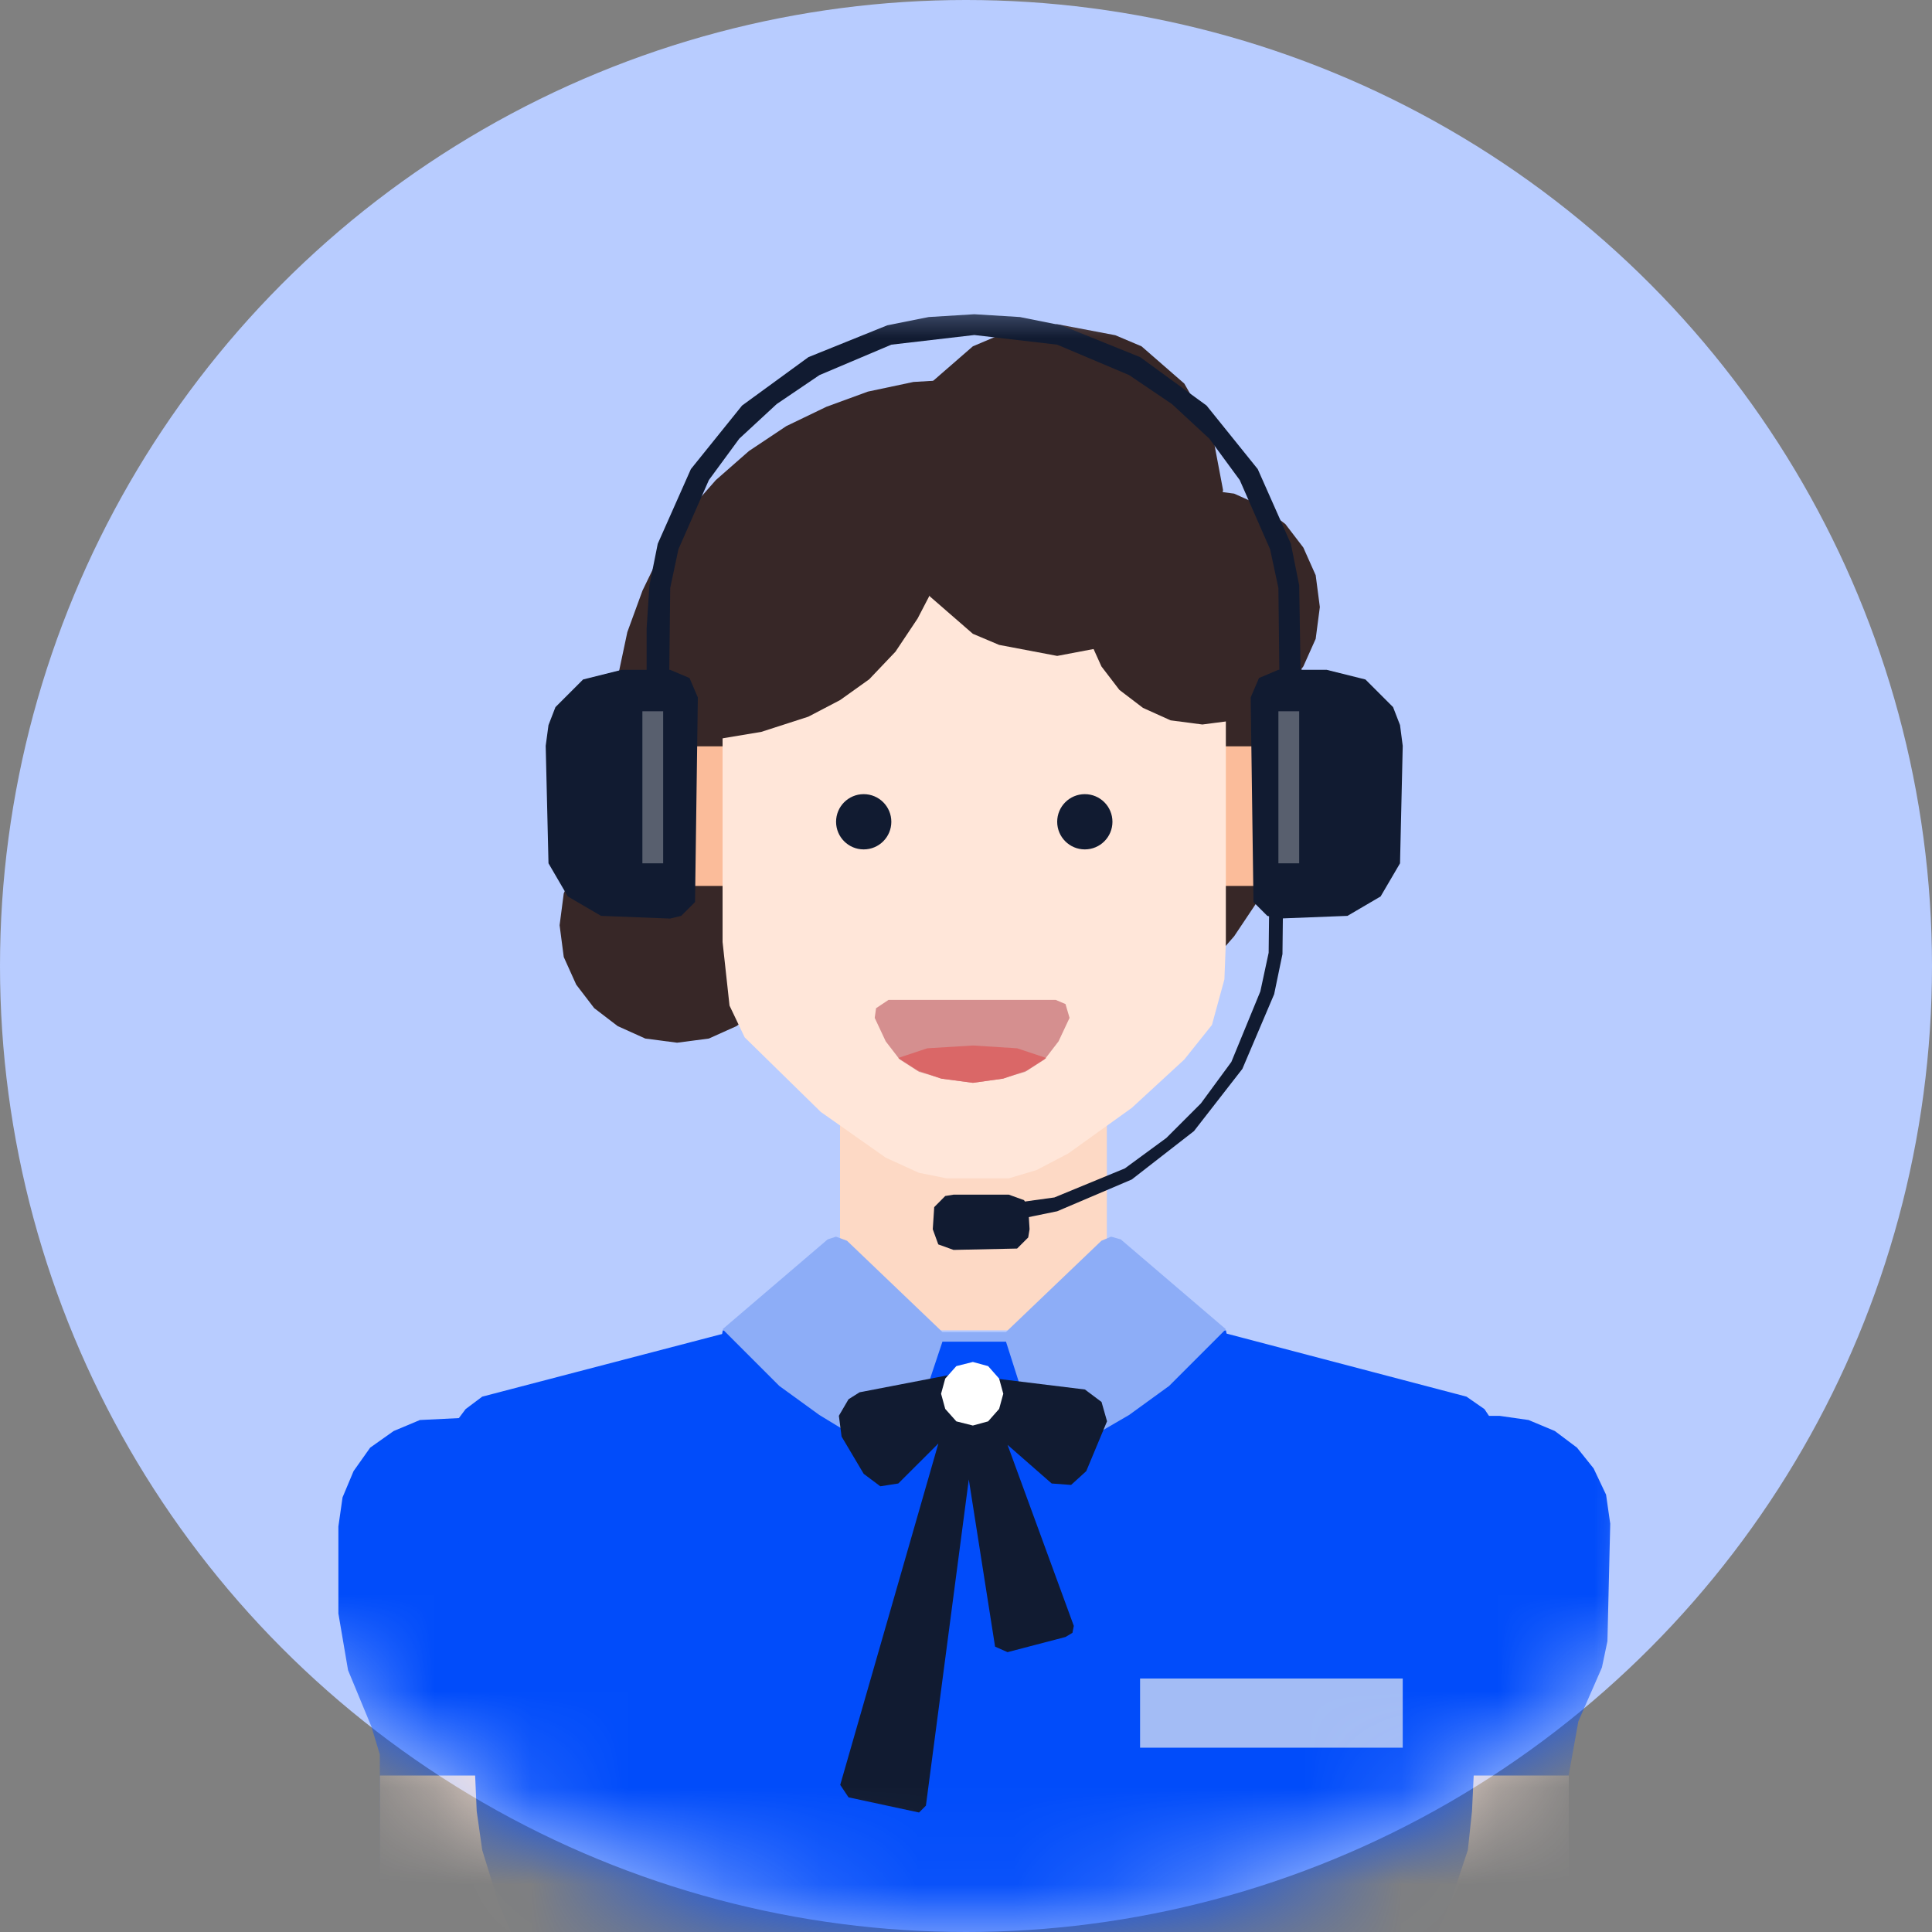 <svg xmlns="http://www.w3.org/2000/svg" width="20" height="20" viewBox="0 0 20 20" fill="none">
  <rect x="0" y="0" width="20" height="20" fill="#808080" stroke="none"/>
  <circle cx="10" cy="10" r="10" fill="#B8CCFF"/>
  <mask id="mask0_666_2375" style="mask-type:alpha" maskUnits="userSpaceOnUse" x="0" y="0" width="20" height="20">
    <circle cx="10" cy="10" r="10" fill="#EFF3F8"/>
  </mask>
  <g mask="url(#mask0_666_2375)">
    <mask id="mask1_666_2375" style="mask-type:alpha" maskUnits="userSpaceOnUse" x="3" y="3" width="15" height="19">
      <rect x="3" y="3" width="14.544" height="18.556" fill="#D9D9D9"/>
    </mask>
    <g mask="url(#mask1_666_2375)">
      <path fill-rule="evenodd" clip-rule="evenodd" d="M8.696 11.038H11.458V13.771H8.696V11.038Z" fill="#FDD9C5"/>
      <path fill-rule="evenodd" clip-rule="evenodd" d="M5.22 14.657L5.449 14.7L5.621 14.829L5.75 15.001L5.793 15.229V21.812L5.75 22.041L5.621 22.213L5.449 22.342L5.22 22.385H4.505L4.276 22.342L4.104 22.213L3.975 22.041L3.932 21.812V18.163L3.846 17.877L3.603 17.29L3.503 16.703V15.802L3.546 15.501L3.66 15.229L3.832 14.986L4.075 14.814L4.347 14.7L5.22 14.657ZM15.524 14.657L15.824 14.7L16.096 14.814L16.325 14.986L16.497 15.201L16.626 15.473L16.669 15.773L16.64 16.99L16.583 17.262L16.339 17.82L16.239 18.378V21.812L16.196 22.027L16.082 22.213L15.91 22.327L15.667 22.385H14.951L14.737 22.342L14.551 22.227L14.436 22.055L14.379 21.812V15.229L14.422 15.015L14.536 14.829L14.708 14.714L14.923 14.657H15.524Z" fill="#014CFA"/>
      <path fill-rule="evenodd" clip-rule="evenodd" d="M5.793 18.38V21.815L5.75 22.044L5.621 22.215L5.45 22.344L5.221 22.387H4.505L4.276 22.344L4.104 22.215L3.976 22.044L3.933 21.815V18.38H5.793ZM16.24 18.38V21.815L16.197 22.029L16.082 22.215L15.911 22.33L15.667 22.387H14.952L14.737 22.344L14.551 22.23L14.437 22.058L14.379 21.815V18.38H16.24Z" fill="#FFE6D9"/>
      <path fill-rule="evenodd" clip-rule="evenodd" d="M9.772 13.801L12.691 13.772L12.863 14.659L12.948 15.361L12.934 15.947L12.848 16.42L12.705 16.806L12.491 17.121L12.233 17.378L11.889 17.579L11.489 17.736L10.974 17.822L10.344 17.851L9.571 17.779L8.641 17.593L8.255 17.464L7.94 17.278L7.697 17.049L7.496 16.749L7.353 16.377L7.267 15.919L7.253 15.346L7.324 14.659L7.482 13.772L9.772 13.801Z" fill="#014CFA"/>
      <path fill-rule="evenodd" clip-rule="evenodd" d="M10.414 13.789L11.402 12.844L11.502 12.802L11.602 12.83L12.69 13.76L12.103 14.347L11.688 14.648L11.344 14.848L11.058 14.948L10.8 14.977L10.715 14.834L10.414 13.889H9.756L9.441 14.834L9.355 14.977L9.112 14.948L8.811 14.848L8.482 14.648L8.067 14.347L7.48 13.76L8.568 12.83L8.654 12.802L8.768 12.844L9.756 13.789H10.414Z" fill="#8DADF7"/>
      <path fill-rule="evenodd" clip-rule="evenodd" d="M12.677 13.8L15.181 14.458L15.367 14.587L15.482 14.759L15.539 14.988L15.31 17.235L15.238 18.751L15.195 19.152L15.009 19.71L14.666 20.497L14.108 21.57L13.778 21.628L11.632 21.699H8.541L6.566 21.642L6.079 21.57L5.507 20.497L5.164 19.71L4.992 19.152L4.935 18.751L4.863 17.12L4.648 14.988L4.691 14.759L4.82 14.587L4.992 14.458L7.511 13.8L7.754 14.201L8.026 14.53L8.341 14.802L8.698 15.016L9.099 15.174L9.557 15.274L10.086 15.317L10.616 15.274L11.074 15.188L11.475 15.031L11.818 14.816L12.133 14.558L12.405 14.244L12.677 13.8Z" fill="#014CFA"/>
      <path fill-rule="evenodd" clip-rule="evenodd" d="M13.521 7.503L13.492 7.989L13.392 8.461L13.234 8.891L13.034 9.306L12.776 9.692L12.476 10.036L12.132 10.336L11.746 10.594L11.331 10.794L10.902 10.951L10.429 11.052L9.943 11.08L9.456 11.052L8.984 10.951L8.555 10.794L8.14 10.594L7.753 10.336L7.41 10.036L7.109 9.692L6.852 9.306L6.651 8.891L6.494 8.461L6.394 7.989L6.365 7.503L6.394 7.016L6.494 6.544L6.651 6.114L6.852 5.699L7.109 5.313L7.41 4.97L7.753 4.669L8.14 4.411L8.555 4.211L8.984 4.054L9.456 3.954L9.943 3.925L10.429 3.954L10.902 4.054L11.331 4.211L11.746 4.411L12.132 4.669L12.476 4.97L12.776 5.313L13.034 5.699L13.234 6.114L13.392 6.544L13.492 7.016L13.521 7.503Z" fill="#372727"/>
      <path fill-rule="evenodd" clip-rule="evenodd" d="M7.009 8.361L7.338 8.404L7.625 8.533L7.868 8.719L8.054 8.962L8.183 9.248L8.226 9.578L8.183 9.907L8.054 10.193L7.868 10.436L7.625 10.622L7.338 10.751L7.009 10.794L6.68 10.751L6.394 10.622L6.151 10.436L5.965 10.193L5.836 9.907L5.793 9.578L5.836 9.248L5.965 8.962L6.151 8.719L6.394 8.533L6.68 8.404L7.009 8.361Z" fill="#372727"/>
      <path fill-rule="evenodd" clip-rule="evenodd" d="M7.91 7.726V9.171H7.037L6.808 9.114L6.637 8.999L6.508 8.813L6.465 8.599L6.508 8.069L6.637 7.897L6.808 7.769L7.037 7.726H7.91ZM13.133 7.726L13.348 7.769L13.534 7.883L13.649 8.055L13.706 8.298L13.663 8.813L13.549 8.985L13.377 9.114L13.133 9.171H12.261V7.726H13.133Z" fill="#FBBC9A"/>
      <path fill-rule="evenodd" clip-rule="evenodd" d="M9.799 12.198L9.513 12.141L9.169 11.984L8.497 11.511L7.709 10.739L7.552 10.41L7.48 9.751V6.159L7.523 5.93L7.652 5.744L7.838 5.63L8.053 5.573H12.117L12.332 5.616L12.518 5.744L12.632 5.916L12.69 6.159V9.751L12.675 10.138L12.546 10.61L12.26 10.968L11.716 11.469L11.058 11.941L10.729 12.113L10.443 12.198H9.799Z" fill="#FFE6D9"/>
      <path fill-rule="evenodd" clip-rule="evenodd" d="M13.663 6.284L13.62 6.613L13.492 6.899L13.306 7.142L13.062 7.328L12.776 7.457L12.447 7.5L12.118 7.457L11.832 7.328L11.588 7.142L11.402 6.899L11.273 6.613L11.23 6.284L11.273 5.955L11.402 5.668L11.588 5.425L11.832 5.239L12.118 5.11L12.447 5.067L12.776 5.11L13.062 5.239L13.306 5.425L13.492 5.668L13.62 5.955L13.663 6.284Z" fill="#372727"/>
      <path fill-rule="evenodd" clip-rule="evenodd" d="M9.942 4.5L9.513 4.528L8.712 4.743L8.354 4.929L7.91 5.244L7.538 5.616L7.223 6.059L7.037 6.417L6.823 7.218L6.794 7.648L7.366 7.662L7.882 7.576L8.368 7.419L8.697 7.247L8.998 7.032L9.27 6.746L9.499 6.403L9.685 6.045L9.813 5.616L9.899 5.101L9.942 4.5Z" fill="#372727"/>
      <path fill-rule="evenodd" clip-rule="evenodd" d="M12.661 5.073L12.547 5.674L12.26 6.175L11.817 6.561L11.545 6.676L10.944 6.79L10.343 6.676L10.071 6.561L9.627 6.175L9.341 5.674L9.227 5.073L9.341 4.472L9.627 3.971L10.071 3.585L10.343 3.47L10.944 3.356L11.545 3.47L11.817 3.585L12.26 3.971L12.547 4.472L12.661 5.073Z" fill="#372727"/>
      <path fill-rule="evenodd" clip-rule="evenodd" d="M9.198 10.351H10.929L11.03 10.394L11.072 10.537L10.958 10.78L10.815 10.966L10.614 11.095L10.371 11.167L10.071 11.21L9.756 11.167L9.513 11.095L9.312 10.966L9.169 10.78L9.055 10.537L9.069 10.437L9.198 10.351Z" fill="#D58F8F"/>
      <path fill-rule="evenodd" clip-rule="evenodd" d="M10.072 10.823L10.53 10.852L10.83 10.952L10.63 11.081L10.386 11.166L10.072 11.209L9.742 11.166L9.499 11.081L9.299 10.952L9.599 10.852L10.072 10.823Z" fill="#DA6767"/>
      <path d="M6.909 8.648L6.938 6.087L7.023 5.686L7.338 4.97L7.653 4.541L8.04 4.183L8.483 3.883L9.227 3.568L10.086 3.468L10.944 3.568L11.689 3.883L12.132 4.183L12.519 4.541L12.834 4.97L13.148 5.686L13.234 6.087L13.263 8.648H13.492L13.449 6.058L13.363 5.629L13.02 4.856L12.49 4.198L11.803 3.697L10.988 3.368L10.558 3.282L10.086 3.253L9.614 3.282L9.184 3.368L8.369 3.697L7.682 4.198L7.152 4.856L6.809 5.629L6.723 6.058L6.694 6.502V8.648H6.909Z" fill="#111B31"/>
      <path d="M10.085 12.51L10.915 12.396L11.645 12.095L12.074 11.78L12.432 11.422L12.747 10.993L13.047 10.263L13.133 9.863L13.162 7.287H13.305L13.276 9.877L13.19 10.292L12.861 11.065L12.36 11.709L11.716 12.21L10.944 12.539L10.529 12.624L10.085 12.653V12.51Z" fill="#111B31"/>
      <path fill-rule="evenodd" clip-rule="evenodd" d="M9.871 12.367H10.443L10.601 12.424L10.644 12.496L10.658 12.725L10.644 12.81L10.529 12.925L9.871 12.939L9.713 12.882L9.656 12.725L9.671 12.496L9.785 12.381L9.871 12.367Z" fill="#111B31"/>
      <path fill-rule="evenodd" clip-rule="evenodd" d="M13.233 6.934H13.734L14.135 7.034L14.421 7.32L14.493 7.506L14.521 7.721L14.493 8.937L14.292 9.28L13.949 9.481L13.233 9.509L13.119 9.481L12.976 9.338L12.947 7.22L13.033 7.019L13.233 6.934Z" fill="#111B31"/>
      <path fill-rule="evenodd" clip-rule="evenodd" d="M6.937 6.934H6.436L6.036 7.034L5.75 7.32L5.678 7.506L5.649 7.721L5.678 8.937L5.878 9.28L6.222 9.481L6.937 9.509L7.052 9.481L7.195 9.338L7.224 7.22L7.138 7.019L6.937 6.934Z" fill="#111B31"/>
      <path fill-rule="evenodd" clip-rule="evenodd" d="M6.65 7.363H6.865V8.937H6.65V7.363Z" fill="white" fill-opacity="0.3"/>
      <path fill-rule="evenodd" clip-rule="evenodd" d="M13.234 7.363H13.449V8.937H13.234V7.363Z" fill="white" fill-opacity="0.3"/>
      <path fill-rule="evenodd" clip-rule="evenodd" d="M11.802 17.376H14.521V18.092H11.802V17.376Z" fill="#A3BCF5"/>
      <path d="M10.158 14.17L10.186 14.256L11.231 14.384L11.403 14.513L11.46 14.713L11.245 15.229L11.088 15.372L10.887 15.357L10.43 14.957L11.116 16.831L11.102 16.903L11.03 16.946L10.43 17.103L10.301 17.046L10.029 15.315L9.585 18.692L9.514 18.763L8.784 18.606L8.698 18.477L9.714 14.943L9.299 15.357L9.113 15.386L8.941 15.257L8.712 14.871L8.684 14.656L8.784 14.485L8.898 14.413L10.158 14.17Z" fill="#111B31"/>
      <path d="M9.742 14.428L9.785 14.585L9.9 14.714L10.071 14.757L10.229 14.714L10.343 14.585L10.386 14.428L10.343 14.271L10.229 14.142L10.071 14.099L9.9 14.142L9.785 14.271L9.742 14.428Z" fill="white"/>
      <circle cx="8.941" cy="8.507" r="0.286" fill="#111B31"/>
      <circle cx="11.23" cy="8.507" r="0.286" fill="#111B31"/>
    </g>
  </g>
</svg>